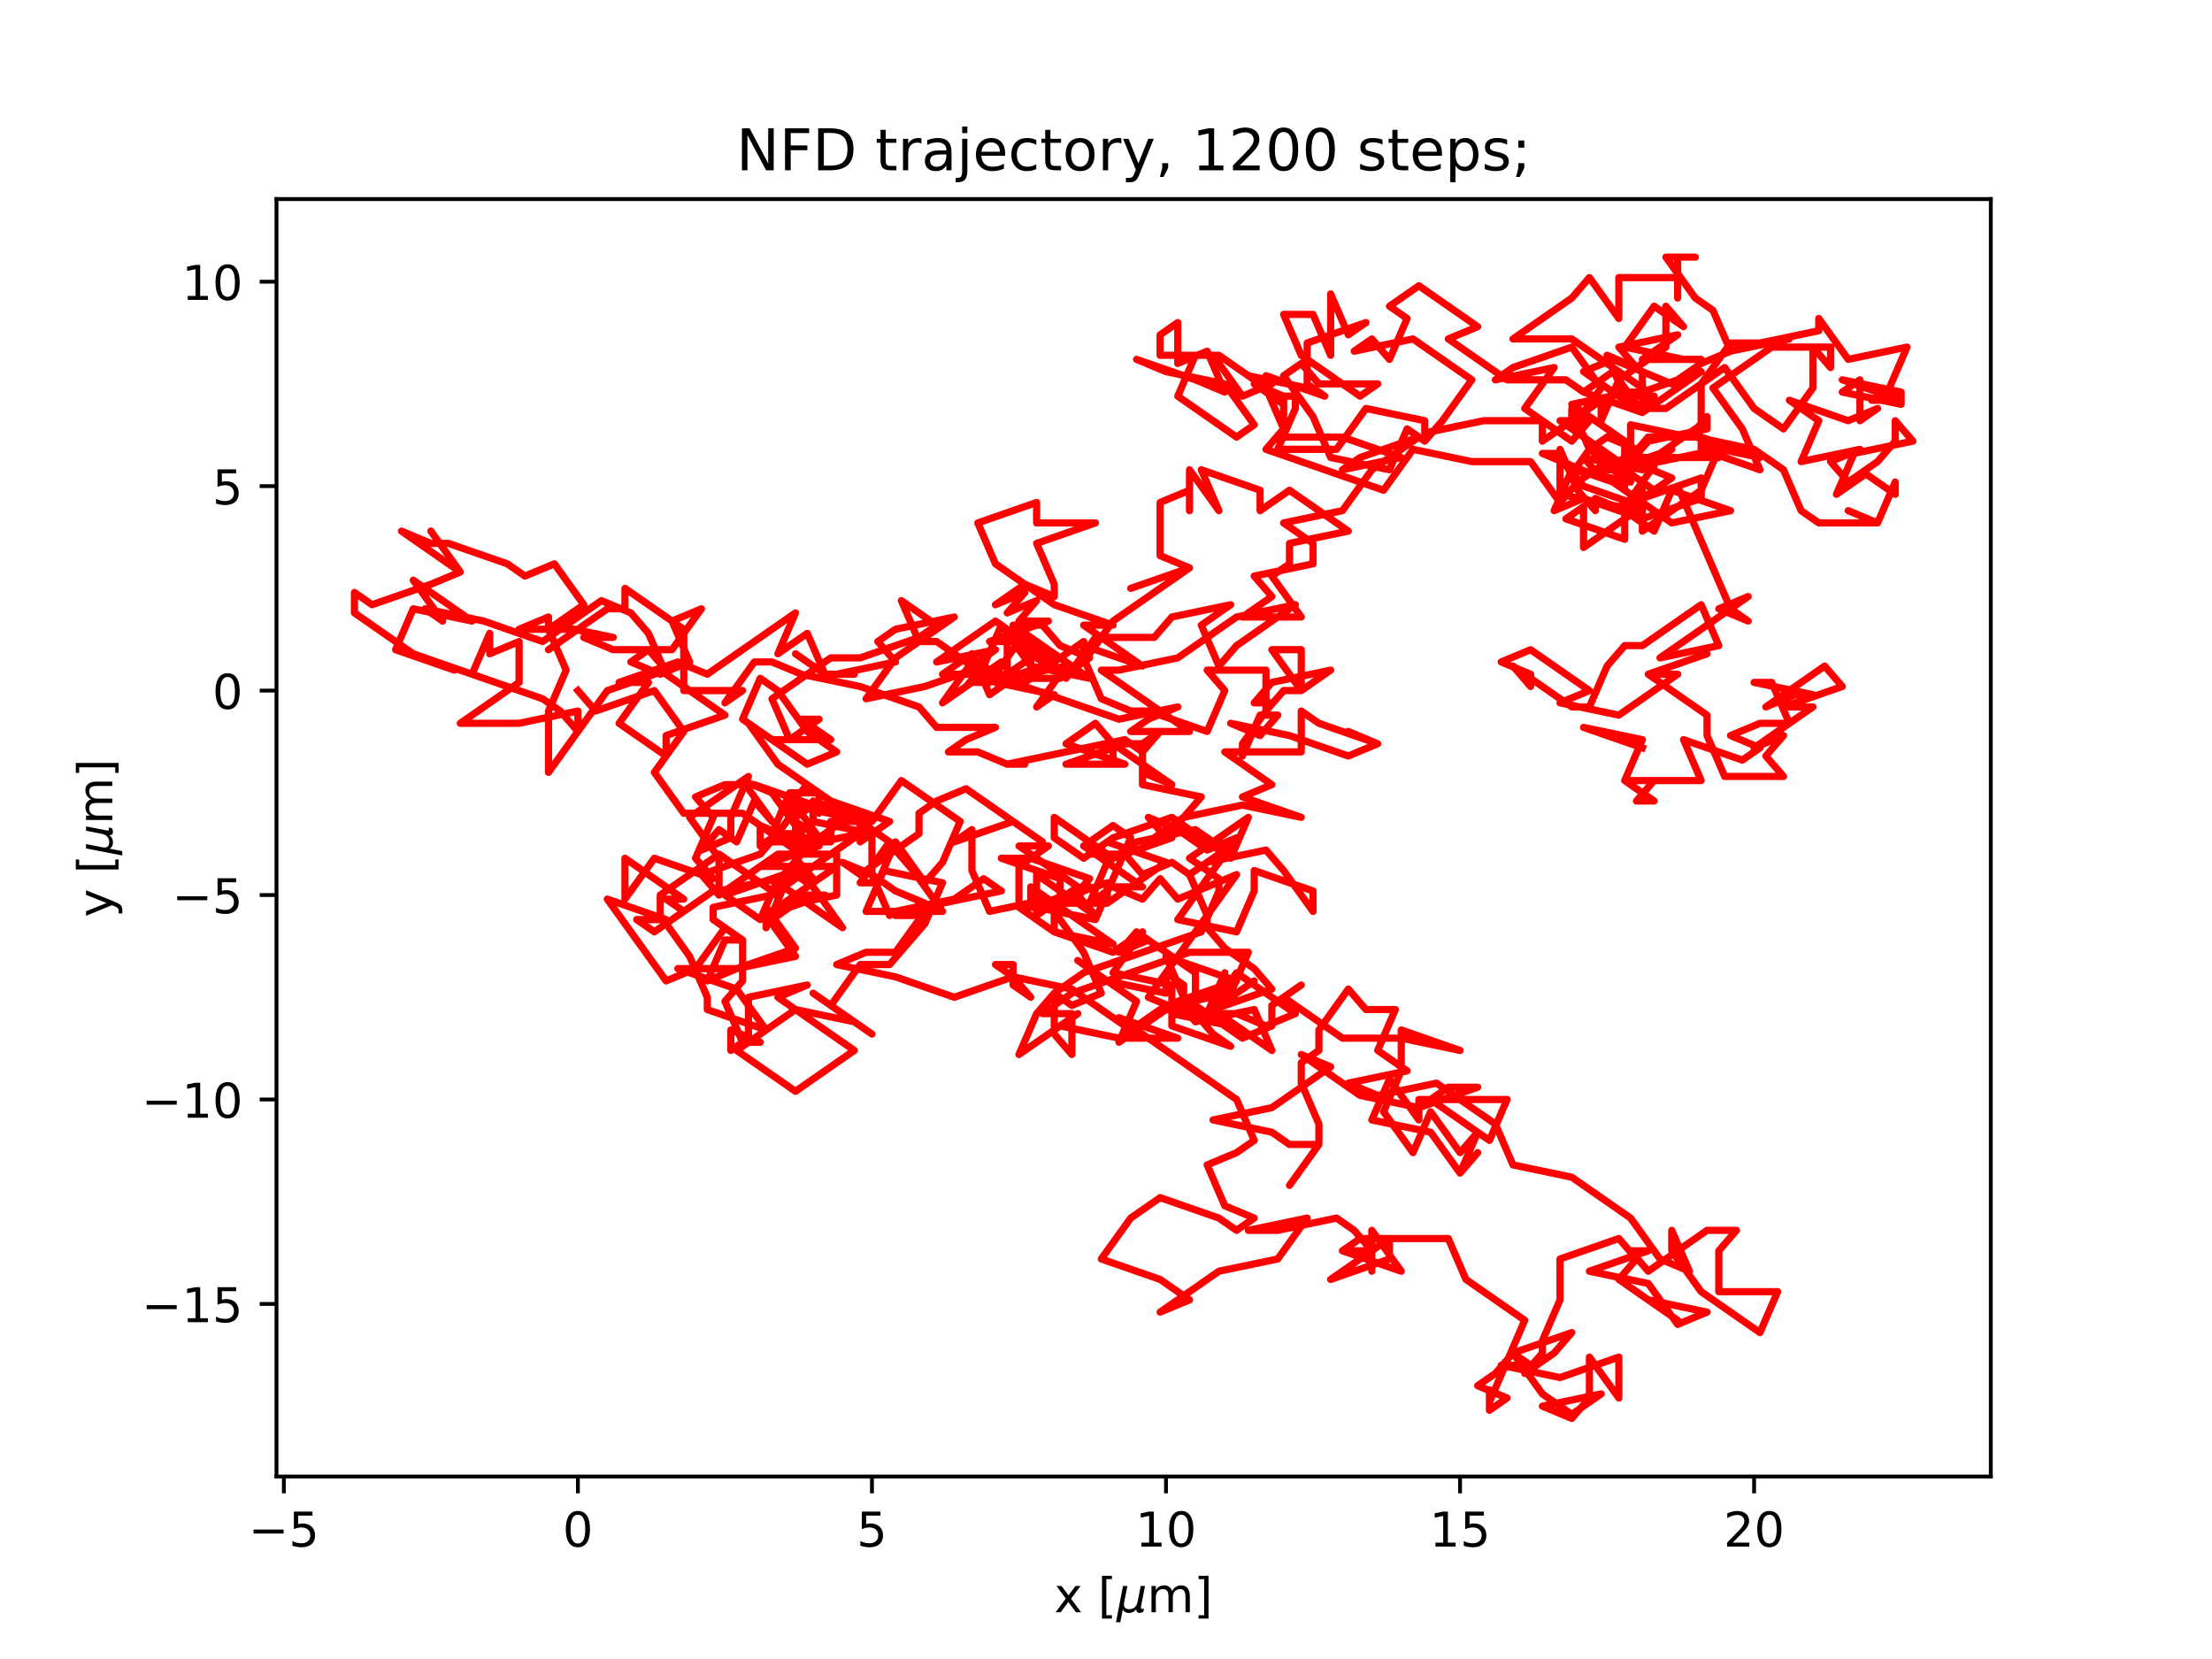 <?xml version="1.0" encoding="utf-8" standalone="no"?>
<!DOCTYPE svg PUBLIC "-//W3C//DTD SVG 1.1//EN"
  "http://www.w3.org/Graphics/SVG/1.1/DTD/svg11.dtd">
<!-- Created with matplotlib (https://matplotlib.org/) -->
<svg height="345.6pt" version="1.1" viewBox="0 0 460.8 345.6" width="460.8pt" xmlns="http://www.w3.org/2000/svg" xmlns:xlink="http://www.w3.org/1999/xlink">
 <defs>
  <style type="text/css">*{stroke-linecap:butt;stroke-linejoin:round;}</style>
 </defs>
 <g id="figure_1">
  <g id="patch_1">
   <path d="M 0 345.6 
L 460.8 345.6 
L 460.8 0 
L 0 0 
z
" style="fill:#ffffff;"/>
  </g>
  <g id="axes_1">
   <g id="patch_2">
    <path d="M 57.6 307.584 
L 414.72 307.584 
L 414.72 41.472 
L 57.6 41.472 
z
" style="fill:#ffffff;"/>
   </g>
   <g id="matplotlib.axis_1">
    <g id="xtick_1">
     <g id="line2d_1">
      <defs>
       <path d="M 0 0 
L 0 3.5 
" id="me5b14c127c" style="stroke:#000000;stroke-width:0.8;"/>
      </defs>
      <g>
       <use style="stroke:#000000;stroke-width:0.8;" x="59.131" xlink:href="#me5b14c127c" y="307.584"/>
      </g>
     </g>
     <g id="text_1">
      <!-- −5 -->
      <g transform="translate(51.76 322.182)scale(0.1 -0.1)">
       <defs>
        <path d="M 10.594 35.5 
L 73.188 35.5 
L 73.188 27.203 
L 10.594 27.203 
z
" id="DejaVuSans-8722"/>
        <path d="M 10.797 72.906 
L 49.516 72.906 
L 49.516 64.594 
L 19.828 64.594 
L 19.828 46.734 
Q 21.969 47.469 24.109 47.828 
Q 26.266 48.188 28.422 48.188 
Q 40.625 48.188 47.75 41.5 
Q 54.891 34.812 54.891 23.391 
Q 54.891 11.625 47.562 5.094 
Q 40.234 -1.422 26.906 -1.422 
Q 22.312 -1.422 17.547 -0.641 
Q 12.797 0.141 7.719 1.703 
L 7.719 11.625 
Q 12.109 9.234 16.797 8.062 
Q 21.484 6.891 26.703 6.891 
Q 35.156 6.891 40.078 11.328 
Q 45.016 15.766 45.016 23.391 
Q 45.016 31 40.078 35.438 
Q 35.156 39.891 26.703 39.891 
Q 22.75 39.891 18.812 39.016 
Q 14.891 38.141 10.797 36.281 
z
" id="DejaVuSans-53"/>
       </defs>
       <use xlink:href="#DejaVuSans-8722"/>
       <use x="83.789" xlink:href="#DejaVuSans-53"/>
      </g>
     </g>
    </g>
    <g id="xtick_2">
     <g id="line2d_2">
      <g>
       <use style="stroke:#000000;stroke-width:0.8;" x="120.387" xlink:href="#me5b14c127c" y="307.584"/>
      </g>
     </g>
     <g id="text_2">
      <!-- 0 -->
      <g transform="translate(117.206 322.182)scale(0.1 -0.1)">
       <defs>
        <path d="M 31.781 66.406 
Q 24.172 66.406 20.328 58.906 
Q 16.5 51.422 16.5 36.375 
Q 16.5 21.391 20.328 13.891 
Q 24.172 6.391 31.781 6.391 
Q 39.453 6.391 43.281 13.891 
Q 47.125 21.391 47.125 36.375 
Q 47.125 51.422 43.281 58.906 
Q 39.453 66.406 31.781 66.406 
z
M 31.781 74.219 
Q 44.047 74.219 50.516 64.516 
Q 56.984 54.828 56.984 36.375 
Q 56.984 17.969 50.516 8.266 
Q 44.047 -1.422 31.781 -1.422 
Q 19.531 -1.422 13.062 8.266 
Q 6.594 17.969 6.594 36.375 
Q 6.594 54.828 13.062 64.516 
Q 19.531 74.219 31.781 74.219 
z
" id="DejaVuSans-48"/>
       </defs>
       <use xlink:href="#DejaVuSans-48"/>
      </g>
     </g>
    </g>
    <g id="xtick_3">
     <g id="line2d_3">
      <g>
       <use style="stroke:#000000;stroke-width:0.8;" x="181.643" xlink:href="#me5b14c127c" y="307.584"/>
      </g>
     </g>
     <g id="text_3">
      <!-- 5 -->
      <g transform="translate(178.461 322.182)scale(0.1 -0.1)">
       <use xlink:href="#DejaVuSans-53"/>
      </g>
     </g>
    </g>
    <g id="xtick_4">
     <g id="line2d_4">
      <g>
       <use style="stroke:#000000;stroke-width:0.8;" x="242.898" xlink:href="#me5b14c127c" y="307.584"/>
      </g>
     </g>
     <g id="text_4">
      <!-- 10 -->
      <g transform="translate(236.536 322.182)scale(0.1 -0.1)">
       <defs>
        <path d="M 12.406 8.297 
L 28.516 8.297 
L 28.516 63.922 
L 10.984 60.406 
L 10.984 69.391 
L 28.422 72.906 
L 38.281 72.906 
L 38.281 8.297 
L 54.391 8.297 
L 54.391 0 
L 12.406 0 
z
" id="DejaVuSans-49"/>
       </defs>
       <use xlink:href="#DejaVuSans-49"/>
       <use x="63.623" xlink:href="#DejaVuSans-48"/>
      </g>
     </g>
    </g>
    <g id="xtick_5">
     <g id="line2d_5">
      <g>
       <use style="stroke:#000000;stroke-width:0.8;" x="304.154" xlink:href="#me5b14c127c" y="307.584"/>
      </g>
     </g>
     <g id="text_5">
      <!-- 15 -->
      <g transform="translate(297.791 322.182)scale(0.1 -0.1)">
       <use xlink:href="#DejaVuSans-49"/>
       <use x="63.623" xlink:href="#DejaVuSans-53"/>
      </g>
     </g>
    </g>
    <g id="xtick_6">
     <g id="line2d_6">
      <g>
       <use style="stroke:#000000;stroke-width:0.8;" x="365.409" xlink:href="#me5b14c127c" y="307.584"/>
      </g>
     </g>
     <g id="text_6">
      <!-- 20 -->
      <g transform="translate(359.047 322.182)scale(0.1 -0.1)">
       <defs>
        <path d="M 19.188 8.297 
L 53.609 8.297 
L 53.609 0 
L 7.328 0 
L 7.328 8.297 
Q 12.938 14.109 22.625 23.891 
Q 32.328 33.688 34.812 36.531 
Q 39.547 41.844 41.422 45.531 
Q 43.312 49.219 43.312 52.781 
Q 43.312 58.594 39.234 62.25 
Q 35.156 65.922 28.609 65.922 
Q 23.969 65.922 18.812 64.312 
Q 13.672 62.703 7.812 59.422 
L 7.812 69.391 
Q 13.766 71.781 18.938 73 
Q 24.125 74.219 28.422 74.219 
Q 39.75 74.219 46.484 68.547 
Q 53.219 62.891 53.219 53.422 
Q 53.219 48.922 51.531 44.891 
Q 49.859 40.875 45.406 35.406 
Q 44.188 33.984 37.641 27.219 
Q 31.109 20.453 19.188 8.297 
z
" id="DejaVuSans-50"/>
       </defs>
       <use xlink:href="#DejaVuSans-50"/>
       <use x="63.623" xlink:href="#DejaVuSans-48"/>
      </g>
     </g>
    </g>
    <g id="text_7">
     <!-- x [${\mu}$m] -->
     <g transform="translate(219.61 335.862)scale(0.1 -0.1)">
      <defs>
       <path d="M 54.891 54.688 
L 35.109 28.078 
L 55.906 0 
L 45.312 0 
L 29.391 21.484 
L 13.484 0 
L 2.875 0 
L 24.125 28.609 
L 4.688 54.688 
L 15.281 54.688 
L 29.781 35.203 
L 44.281 54.688 
z
" id="DejaVuSans-120"/>
       <path id="DejaVuSans-32"/>
       <path d="M 8.594 75.984 
L 29.297 75.984 
L 29.297 69 
L 17.578 69 
L 17.578 -6.203 
L 29.297 -6.203 
L 29.297 -13.188 
L 8.594 -13.188 
z
" id="DejaVuSans-91"/>
       <path d="M -1.312 -20.797 
L 13.375 54.688 
L 22.406 54.688 
L 15.766 20.656 
Q 15.578 19.625 15.422 18.359 
Q 15.281 17.094 15.281 15.828 
Q 15.281 11.281 18.141 8.828 
Q 21 6.391 26.312 6.391 
Q 33.547 6.391 37.984 10.484 
Q 42.438 14.594 44 22.797 
L 50.203 54.688 
L 59.188 54.688 
L 51.031 12.641 
Q 50.828 11.719 50.75 11.031 
Q 50.688 10.359 50.688 9.812 
Q 50.688 8.297 51.297 7.594 
Q 51.906 6.891 53.219 6.891 
Q 53.719 6.891 54.562 7.125 
Q 55.422 7.375 56.984 8.016 
L 55.609 0.781 
Q 53.469 -0.297 51.516 -0.859 
Q 49.562 -1.422 47.703 -1.422 
Q 44.484 -1.422 42.656 0.625 
Q 40.828 2.688 40.828 6.297 
Q 38.094 2.391 34.297 0.484 
Q 30.516 -1.422 25.391 -1.422 
Q 20.844 -1.422 17.453 0.672 
Q 14.062 2.781 12.984 6.203 
L 7.719 -20.797 
z
" id="DejaVuSans-Oblique-956"/>
       <path d="M 52 44.188 
Q 55.375 50.25 60.062 53.125 
Q 64.75 56 71.094 56 
Q 79.641 56 84.281 50.016 
Q 88.922 44.047 88.922 33.016 
L 88.922 0 
L 79.891 0 
L 79.891 32.719 
Q 79.891 40.578 77.094 44.375 
Q 74.312 48.188 68.609 48.188 
Q 61.625 48.188 57.562 43.547 
Q 53.516 38.922 53.516 30.906 
L 53.516 0 
L 44.484 0 
L 44.484 32.719 
Q 44.484 40.625 41.703 44.406 
Q 38.922 48.188 33.109 48.188 
Q 26.219 48.188 22.156 43.531 
Q 18.109 38.875 18.109 30.906 
L 18.109 0 
L 9.078 0 
L 9.078 54.688 
L 18.109 54.688 
L 18.109 46.188 
Q 21.188 51.219 25.484 53.609 
Q 29.781 56 35.688 56 
Q 41.656 56 45.828 52.969 
Q 50 49.953 52 44.188 
z
" id="DejaVuSans-109"/>
       <path d="M 30.422 75.984 
L 30.422 -13.188 
L 9.719 -13.188 
L 9.719 -6.203 
L 21.391 -6.203 
L 21.391 69 
L 9.719 69 
L 9.719 75.984 
z
" id="DejaVuSans-93"/>
      </defs>
      <use transform="translate(0 0.016)" xlink:href="#DejaVuSans-120"/>
      <use transform="translate(59.18 0.016)" xlink:href="#DejaVuSans-32"/>
      <use transform="translate(90.967 0.016)" xlink:href="#DejaVuSans-91"/>
      <use transform="translate(129.98 0.016)" xlink:href="#DejaVuSans-Oblique-956"/>
      <use transform="translate(193.604 0.016)" xlink:href="#DejaVuSans-109"/>
      <use transform="translate(291.016 0.016)" xlink:href="#DejaVuSans-93"/>
     </g>
    </g>
   </g>
   <g id="matplotlib.axis_2">
    <g id="ytick_1">
     <g id="line2d_7">
      <defs>
       <path d="M 0 0 
L -3.5 0 
" id="ma7f3e6bdc5" style="stroke:#000000;stroke-width:0.8;"/>
      </defs>
      <g>
       <use style="stroke:#000000;stroke-width:0.8;" x="57.6" xlink:href="#ma7f3e6bdc5" y="271.637"/>
      </g>
     </g>
     <g id="text_8">
      <!-- −15 -->
      <g transform="translate(29.495 275.436)scale(0.1 -0.1)">
       <use xlink:href="#DejaVuSans-8722"/>
       <use x="83.789" xlink:href="#DejaVuSans-49"/>
       <use x="147.412" xlink:href="#DejaVuSans-53"/>
      </g>
     </g>
    </g>
    <g id="ytick_2">
     <g id="line2d_8">
      <g>
       <use style="stroke:#000000;stroke-width:0.8;" x="57.6" xlink:href="#ma7f3e6bdc5" y="229.045"/>
      </g>
     </g>
     <g id="text_9">
      <!-- −10 -->
      <g transform="translate(29.495 232.844)scale(0.1 -0.1)">
       <use xlink:href="#DejaVuSans-8722"/>
       <use x="83.789" xlink:href="#DejaVuSans-49"/>
       <use x="147.412" xlink:href="#DejaVuSans-48"/>
      </g>
     </g>
    </g>
    <g id="ytick_3">
     <g id="line2d_9">
      <g>
       <use style="stroke:#000000;stroke-width:0.8;" x="57.6" xlink:href="#ma7f3e6bdc5" y="186.454"/>
      </g>
     </g>
     <g id="text_10">
      <!-- −5 -->
      <g transform="translate(35.858 190.253)scale(0.1 -0.1)">
       <use xlink:href="#DejaVuSans-8722"/>
       <use x="83.789" xlink:href="#DejaVuSans-53"/>
      </g>
     </g>
    </g>
    <g id="ytick_4">
     <g id="line2d_10">
      <g>
       <use style="stroke:#000000;stroke-width:0.8;" x="57.6" xlink:href="#ma7f3e6bdc5" y="143.862"/>
      </g>
     </g>
     <g id="text_11">
      <!-- 0 -->
      <g transform="translate(44.237 147.661)scale(0.1 -0.1)">
       <use xlink:href="#DejaVuSans-48"/>
      </g>
     </g>
    </g>
    <g id="ytick_5">
     <g id="line2d_11">
      <g>
       <use style="stroke:#000000;stroke-width:0.8;" x="57.6" xlink:href="#ma7f3e6bdc5" y="101.271"/>
      </g>
     </g>
     <g id="text_12">
      <!-- 5 -->
      <g transform="translate(44.237 105.07)scale(0.1 -0.1)">
       <use xlink:href="#DejaVuSans-53"/>
      </g>
     </g>
    </g>
    <g id="ytick_6">
     <g id="line2d_12">
      <g>
       <use style="stroke:#000000;stroke-width:0.8;" x="57.6" xlink:href="#ma7f3e6bdc5" y="58.679"/>
      </g>
     </g>
     <g id="text_13">
      <!-- 10 -->
      <g transform="translate(37.875 62.478)scale(0.1 -0.1)">
       <use xlink:href="#DejaVuSans-49"/>
       <use x="63.623" xlink:href="#DejaVuSans-48"/>
      </g>
     </g>
    </g>
    <g id="text_14">
     <!-- y [${\mu}$m] -->
     <g transform="translate(23.395 191.078)rotate(-90)scale(0.1 -0.1)">
      <defs>
       <path d="M 32.172 -5.078 
Q 28.375 -14.844 24.75 -17.812 
Q 21.141 -20.797 15.094 -20.797 
L 7.906 -20.797 
L 7.906 -13.281 
L 13.188 -13.281 
Q 16.891 -13.281 18.938 -11.516 
Q 21 -9.766 23.484 -3.219 
L 25.094 0.875 
L 2.984 54.688 
L 12.5 54.688 
L 29.594 11.922 
L 46.688 54.688 
L 56.203 54.688 
z
" id="DejaVuSans-121"/>
      </defs>
      <use transform="translate(0 0.016)" xlink:href="#DejaVuSans-121"/>
      <use transform="translate(59.18 0.016)" xlink:href="#DejaVuSans-32"/>
      <use transform="translate(90.967 0.016)" xlink:href="#DejaVuSans-91"/>
      <use transform="translate(129.98 0.016)" xlink:href="#DejaVuSans-Oblique-956"/>
      <use transform="translate(193.604 0.016)" xlink:href="#DejaVuSans-109"/>
      <use transform="translate(291.016 0.016)" xlink:href="#DejaVuSans-93"/>
     </g>
    </g>
   </g>
   <g id="line2d_13">
    <path clip-path="url(#p58a9c93177)" d="M 120.387 143.862 
L 124.062 148.121 
L 136.313 143.862 
L 142.439 152.38 
L 136.313 160.899 
L 142.439 169.417 
L 154.69 169.417 
L 166.941 177.935 
L 163.266 182.194 
L 151.015 186.454 
L 158.365 191.565 
L 162.041 183.046 
L 149.79 185.602 
L 149.79 178.787 
L 143.664 170.269 
L 155.915 161.751 
L 152.24 170.269 
L 152.24 174.528 
L 146.114 177.083 
L 149.79 172.824 
L 153.465 175.38 
L 157.14 166.862 
L 160.816 171.121 
L 154.69 162.602 
L 160.816 165.158 
L 166.941 173.676 
L 160.816 173.676 
L 164.491 165.158 
L 170.617 165.158 
L 170.617 169.417 
L 166.941 166.862 
L 160.816 175.38 
L 173.067 175.38 
L 173.067 171.121 
L 173.067 171.121 
L 179.192 171.121 
L 179.192 175.38 
L 185.318 171.121 
L 185.318 171.121 
L 173.067 166.862 
L 185.318 175.38 
L 179.192 183.898 
L 182.868 183.898 
L 186.543 175.38 
L 192.669 183.898 
L 196.344 179.639 
L 200.019 171.121 
L 187.768 162.602 
L 181.643 171.121 
L 169.391 166.862 
L 169.391 171.121 
L 181.643 173.676 
L 181.643 182.194 
L 185.318 190.713 
L 181.643 182.194 
L 175.517 179.639 
L 179.192 182.194 
L 191.443 173.676 
L 191.443 169.417 
L 195.119 166.862 
L 201.244 164.306 
L 217.171 175.38 
L 211.045 171.121 
L 198.794 175.38 
L 202.469 172.824 
L 202.469 181.343 
L 206.145 189.861 
L 218.396 187.305 
L 214.721 184.75 
L 214.721 189.009 
L 226.972 184.75 
L 223.296 187.305 
L 226.972 183.046 
L 214.721 178.787 
L 208.595 178.787 
L 220.846 183.046 
L 220.846 187.305 
L 224.521 184.75 
L 212.27 176.232 
L 218.396 176.232 
L 212.27 180.491 
L 212.27 189.009 
L 215.946 189.009 
L 228.197 191.565 
L 235.547 174.528 
L 231.872 171.973 
L 225.747 176.232 
L 237.998 184.75 
L 231.872 184.75 
L 237.998 187.305 
L 241.673 183.046 
L 245.348 187.305 
L 257.599 182.194 
L 251.474 190.713 
L 251.474 193.268 
L 255.149 197.527 
L 261.275 201.787 
L 264.95 206.046 
L 252.699 210.305 
L 264.95 218.823 
L 261.275 210.305 
L 249.024 212.86 
L 261.275 204.342 
L 249.024 212.86 
L 245.348 208.601 
L 257.599 204.342 
L 245.348 200.083 
L 239.223 195.824 
L 233.097 198.379 
L 236.773 194.12 
L 249.024 202.638 
L 249.024 202.638 
L 249.024 211.157 
L 252.699 215.416 
L 256.374 217.971 
L 244.123 213.712 
L 244.123 205.194 
L 244.123 205.194 
L 231.872 202.638 
L 237.998 194.12 
L 231.872 198.379 
L 219.621 194.12 
L 231.872 196.676 
L 219.621 188.157 
L 215.946 190.713 
L 215.946 182.194 
L 228.197 190.713 
L 224.521 186.454 
L 212.27 189.009 
L 219.621 194.12 
L 219.621 189.861 
L 225.747 198.379 
L 229.422 206.898 
L 223.296 209.453 
L 219.621 206.898 
L 215.946 211.157 
L 212.27 219.675 
L 224.521 211.157 
L 220.846 213.712 
L 233.097 216.268 
L 245.348 216.268 
L 233.097 212.009 
L 257.599 229.045 
L 261.275 237.563 
L 257.599 240.119 
L 251.474 242.674 
L 255.149 251.193 
L 261.275 253.748 
L 257.599 256.304 
L 253.924 253.748 
L 241.673 249.489 
L 235.547 253.748 
L 229.422 262.267 
L 241.673 266.526 
L 247.799 270.785 
L 241.673 273.34 
L 253.924 264.822 
L 266.175 262.267 
L 272.301 253.748 
L 260.05 256.304 
L 266.175 256.304 
L 278.426 253.748 
L 282.102 256.304 
L 285.777 260.563 
L 279.651 260.563 
L 285.777 260.563 
L 285.777 264.822 
L 285.777 256.304 
L 291.903 264.822 
L 279.651 260.563 
L 283.327 258.007 
L 289.452 258.007 
L 277.201 266.526 
L 289.452 262.267 
L 289.452 258.007 
L 301.703 258.007 
L 305.379 266.526 
L 317.63 275.044 
L 310.279 292.081 
L 310.279 289.525 
L 310.279 293.784 
L 313.955 291.229 
L 307.829 288.673 
L 311.504 286.118 
L 315.18 281.859 
L 318.855 284.414 
L 312.729 284.414 
L 324.981 286.97 
L 337.232 282.711 
L 337.232 291.229 
L 331.106 282.711 
L 331.106 291.229 
L 327.431 295.488 
L 321.305 292.933 
L 333.556 290.377 
L 327.431 294.636 
L 321.305 290.377 
L 315.18 281.859 
L 327.431 277.6 
L 323.755 281.859 
L 317.63 286.118 
L 321.305 281.859 
L 321.305 279.303 
L 324.981 270.785 
L 324.981 262.267 
L 337.232 258.007 
L 340.907 262.267 
L 337.232 266.526 
L 349.483 275.044 
L 343.357 270.785 
L 355.608 273.34 
L 349.483 275.896 
L 343.357 267.378 
L 331.106 264.822 
L 343.357 260.563 
L 339.682 260.563 
L 343.357 264.822 
L 355.608 256.304 
L 361.734 256.304 
L 358.059 260.563 
L 358.059 269.081 
L 370.31 269.081 
L 370.31 269.081 
L 366.634 277.6 
L 354.383 269.081 
L 348.258 260.563 
L 348.258 256.304 
L 351.933 264.822 
L 345.807 262.267 
L 339.682 253.748 
L 327.431 245.23 
L 315.18 242.674 
L 311.504 234.156 
L 299.253 225.638 
L 287.002 228.193 
L 280.877 225.638 
L 293.128 223.082 
L 287.002 218.823 
L 290.677 210.305 
L 284.552 210.305 
L 280.877 206.046 
L 274.751 214.564 
L 274.751 218.823 
L 271.076 221.379 
L 271.076 225.638 
L 274.751 234.156 
L 274.751 238.415 
L 268.625 246.934 
L 274.751 238.415 
L 268.625 238.415 
L 264.95 235.86 
L 264.95 235.86 
L 252.699 233.304 
L 264.95 230.749 
L 277.201 222.231 
L 271.076 219.675 
L 283.327 228.193 
L 295.578 230.749 
L 307.829 226.49 
L 307.829 226.49 
L 301.703 226.49 
L 298.028 229.045 
L 310.279 237.563 
L 313.955 229.045 
L 295.578 229.045 
L 295.578 233.304 
L 289.452 224.786 
L 285.777 233.304 
L 298.028 235.86 
L 304.154 244.378 
L 307.829 240.119 
L 304.154 244.378 
L 307.829 235.86 
L 304.154 240.119 
L 298.028 231.601 
L 294.353 240.119 
L 288.227 231.601 
L 291.903 223.082 
L 291.903 214.564 
L 304.154 218.823 
L 291.903 216.268 
L 279.651 216.268 
L 267.4 207.749 
L 271.076 205.194 
L 264.95 209.453 
L 264.95 213.712 
L 258.825 216.268 
L 246.573 207.749 
L 242.898 199.231 
L 246.573 207.749 
L 246.573 205.194 
L 242.898 202.638 
L 242.898 206.898 
L 230.647 204.342 
L 224.521 200.083 
L 236.773 208.601 
L 233.097 217.12 
L 245.348 208.601 
L 251.474 211.157 
L 255.149 202.638 
L 251.474 211.157 
L 257.599 202.638 
L 269.851 211.157 
L 263.725 213.712 
L 257.599 211.157 
L 244.123 211.157 
L 256.374 213.712 
L 244.123 209.453 
L 256.374 206.898 
L 260.05 198.379 
L 247.799 198.379 
L 223.296 206.898 
L 223.296 206.898 
L 217.171 211.157 
L 223.296 211.157 
L 223.296 219.675 
L 219.621 215.416 
L 219.621 206.898 
L 225.747 202.638 
L 250.249 194.12 
L 253.924 185.602 
L 253.924 183.046 
L 247.799 178.787 
L 260.05 170.269 
L 256.374 178.787 
L 244.123 170.269 
L 231.872 174.528 
L 225.747 178.787 
L 219.621 174.528 
L 219.621 170.269 
L 231.872 178.787 
L 244.123 174.528 
L 240.448 174.528 
L 246.573 170.269 
L 250.249 166.01 
L 237.998 163.454 
L 237.998 156.64 
L 241.673 152.38 
L 237.998 154.936 
L 234.322 154.936 
L 222.071 159.195 
L 234.322 159.195 
L 222.071 154.936 
L 228.197 150.677 
L 231.872 154.936 
L 231.872 159.195 
L 231.872 154.936 
L 244.123 163.454 
L 237.998 160.899 
L 237.998 156.64 
L 234.322 154.084 
L 209.82 159.195 
L 213.495 159.195 
L 209.82 159.195 
L 203.695 156.64 
L 197.569 156.64 
L 201.244 154.084 
L 207.37 151.529 
L 195.119 151.529 
L 191.443 147.269 
L 179.192 143.01 
L 166.941 140.455 
L 160.816 137.899 
L 157.14 137.899 
L 151.015 146.418 
L 154.69 143.862 
L 142.439 143.862 
L 142.439 131.085 
L 130.188 122.566 
L 130.188 126.825 
L 126.513 126.825 
L 114.261 135.344 
L 120.387 131.085 
L 108.136 131.085 
L 114.261 128.529 
L 114.261 131.085 
L 117.937 139.603 
L 114.261 148.121 
L 114.261 160.899 
L 126.513 143.862 
L 138.764 139.603 
L 135.088 135.344 
L 131.413 137.899 
L 137.539 140.455 
L 143.664 137.899 
L 139.989 129.381 
L 146.114 126.825 
L 139.989 135.344 
L 127.738 135.344 
L 121.612 132.788 
L 127.738 132.788 
L 115.487 130.233 
L 121.612 125.974 
L 115.487 117.455 
L 109.361 120.011 
L 105.686 117.455 
L 93.435 113.196 
L 89.759 113.196 
L 83.634 110.641 
L 95.885 119.159 
L 89.759 110.641 
L 95.885 119.159 
L 89.759 121.714 
L 77.508 125.974 
L 73.833 123.418 
L 73.833 127.677 
L 86.084 136.196 
L 98.335 140.455 
L 102.01 131.936 
L 102.01 136.196 
L 108.136 133.64 
L 108.136 142.158 
L 95.885 150.677 
L 108.136 150.677 
L 120.387 148.121 
L 120.387 152.38 
L 116.712 148.121 
L 113.036 145.566 
L 88.534 137.047 
L 94.66 139.603 
L 82.409 135.344 
L 86.084 126.825 
L 86.084 126.825 
L 98.335 129.381 
L 86.084 120.863 
L 92.209 129.381 
L 88.534 126.825 
L 100.785 129.381 
L 113.036 133.64 
L 125.287 125.122 
L 131.413 127.677 
L 135.088 131.936 
L 138.764 140.455 
L 151.015 148.973 
L 138.764 153.232 
L 138.764 157.491 
L 128.963 150.677 
L 135.088 142.158 
L 128.963 142.158 
L 141.214 137.899 
L 147.339 140.455 
L 165.716 127.677 
L 162.041 136.196 
L 168.166 131.936 
L 171.842 140.455 
L 165.716 136.196 
L 171.842 140.455 
L 177.967 140.455 
L 174.292 140.455 
L 186.543 137.899 
L 182.868 133.64 
L 186.543 131.085 
L 198.794 128.529 
L 186.543 137.047 
L 180.417 145.566 
L 192.669 143.01 
L 204.92 138.751 
L 201.244 143.01 
L 204.92 138.751 
L 208.595 130.233 
L 214.721 138.751 
L 226.972 141.307 
L 211.045 130.233 
L 217.171 130.233 
L 220.846 134.492 
L 226.972 137.047 
L 220.846 141.307 
L 214.721 141.307 
L 214.721 137.047 
L 208.595 141.307 
L 233.097 149.825 
L 245.348 147.269 
L 239.223 149.825 
L 235.547 152.38 
L 247.799 152.38 
L 229.422 139.603 
L 233.097 139.603 
L 245.348 137.047 
L 257.599 128.529 
L 269.851 125.974 
L 257.599 134.492 
L 253.924 138.751 
L 250.249 130.233 
L 256.374 125.974 
L 244.123 128.529 
L 240.448 132.788 
L 228.197 132.788 
L 222.071 141.307 
L 209.82 132.788 
L 209.82 141.307 
L 222.071 138.751 
L 215.946 147.269 
L 219.621 144.714 
L 207.37 142.158 
L 219.621 137.899 
L 207.37 129.381 
L 195.119 137.899 
L 207.37 135.344 
L 201.244 139.603 
L 207.37 142.158 
L 195.119 133.64 
L 191.443 133.64 
L 187.768 125.122 
L 187.768 125.122 
L 195.119 130.233 
L 191.443 132.788 
L 179.192 137.047 
L 173.067 137.047 
L 160.816 145.566 
L 164.491 154.084 
L 170.617 149.825 
L 166.941 149.825 
L 173.067 154.084 
L 173.067 154.084 
L 160.816 154.084 
L 154.69 149.825 
L 158.365 141.307 
L 162.041 143.862 
L 168.166 152.38 
L 174.292 156.64 
L 168.166 159.195 
L 155.915 150.677 
L 162.041 159.195 
L 174.292 167.713 
L 168.166 163.454 
L 164.491 167.713 
L 176.742 170.269 
L 170.617 174.528 
L 164.491 170.269 
L 164.491 166.01 
L 170.617 174.528 
L 164.491 174.528 
L 158.365 171.973 
L 158.365 176.232 
L 162.041 173.676 
L 158.365 177.935 
L 146.114 182.194 
L 149.79 186.454 
L 162.041 177.935 
L 174.292 177.935 
L 174.292 186.454 
L 162.041 189.009 
L 174.292 180.491 
L 158.365 180.491 
L 170.617 176.232 
L 166.941 176.232 
L 179.192 173.676 
L 160.816 186.454 
L 164.491 182.194 
L 160.816 186.454 
L 148.565 189.009 
L 148.565 191.565 
L 154.69 195.824 
L 151.015 195.824 
L 147.339 204.342 
L 153.465 201.787 
L 153.465 201.787 
L 141.214 201.787 
L 153.465 206.046 
L 159.591 214.564 
L 147.339 210.305 
L 147.339 207.749 
L 143.664 199.231 
L 137.539 190.713 
L 137.539 186.454 
L 149.79 177.935 
L 162.041 186.454 
L 162.041 190.713 
L 168.166 186.454 
L 171.842 186.454 
L 159.591 190.713 
L 165.716 199.231 
L 153.465 201.787 
L 165.716 197.527 
L 159.591 189.009 
L 159.591 193.268 
L 163.266 184.75 
L 175.517 193.268 
L 169.391 184.75 
L 163.266 180.491 
L 169.391 183.046 
L 165.716 178.787 
L 165.716 170.269 
L 169.391 167.713 
L 157.14 163.454 
L 151.015 163.454 
L 151.015 163.454 
L 144.889 166.01 
L 148.565 170.269 
L 144.889 178.787 
L 148.565 183.046 
L 136.313 178.787 
L 130.188 187.305 
L 130.188 178.787 
L 142.439 187.305 
L 138.764 187.305 
L 142.439 189.861 
L 148.565 185.602 
L 136.313 194.12 
L 132.638 191.565 
L 138.764 191.565 
L 126.513 187.305 
L 138.764 204.342 
L 144.889 201.787 
L 151.015 193.268 
L 154.69 195.824 
L 154.69 204.342 
L 151.015 208.601 
L 154.69 217.12 
L 158.365 217.12 
L 152.24 214.564 
L 152.24 218.823 
L 155.915 216.268 
L 155.915 207.749 
L 168.166 205.194 
L 168.166 205.194 
L 162.041 207.749 
L 177.967 218.823 
L 165.716 227.342 
L 153.465 218.823 
L 165.716 210.305 
L 177.967 212.86 
L 181.643 215.416 
L 169.391 206.898 
L 173.067 209.453 
L 179.192 200.935 
L 185.318 200.935 
L 192.669 192.416 
L 196.344 183.898 
L 184.093 181.343 
L 180.417 189.861 
L 186.543 189.861 
L 198.794 187.305 
L 204.92 183.046 
L 208.595 185.602 
L 196.344 188.157 
L 190.218 190.713 
L 186.543 190.713 
L 192.669 188.157 
L 186.543 185.602 
L 180.417 181.343 
L 186.543 177.083 
L 190.218 181.343 
L 196.344 189.861 
L 192.669 189.861 
L 186.543 198.379 
L 180.417 198.379 
L 174.292 200.935 
L 186.543 203.49 
L 198.794 207.749 
L 211.045 203.49 
L 207.37 200.935 
L 211.045 200.935 
L 211.045 205.194 
L 214.721 207.749 
L 211.045 203.49 
L 223.296 206.046 
L 235.547 214.564 
L 241.673 210.305 
L 245.348 210.305 
L 239.223 207.749 
L 251.474 190.713 
L 247.799 182.194 
L 251.474 179.639 
L 247.799 182.194 
L 244.123 179.639 
L 237.998 182.194 
L 234.322 177.935 
L 226.972 177.935 
L 230.647 175.38 
L 242.898 179.639 
L 230.647 188.157 
L 230.647 183.898 
L 218.396 188.157 
L 230.647 188.157 
L 230.647 185.602 
L 226.972 188.157 
L 230.647 179.639 
L 236.773 175.38 
L 249.024 172.824 
L 255.149 177.083 
L 251.474 179.639 
L 263.725 177.083 
L 267.4 181.343 
L 273.526 189.861 
L 273.526 185.602 
L 261.275 181.343 
L 261.275 185.602 
L 257.599 194.12 
L 245.348 191.565 
L 257.599 174.528 
L 251.474 177.083 
L 245.348 172.824 
L 239.223 170.269 
L 242.898 174.528 
L 246.573 170.269 
L 258.825 167.713 
L 271.076 170.269 
L 258.825 166.01 
L 264.95 163.454 
L 255.149 156.64 
L 271.076 156.64 
L 271.076 148.121 
L 274.751 150.677 
L 287.002 154.936 
L 280.877 152.38 
L 287.002 154.936 
L 280.877 157.491 
L 268.625 153.232 
L 256.374 150.677 
L 262.5 153.232 
L 266.175 148.973 
L 262.5 148.973 
L 258.825 157.491 
L 258.825 154.936 
L 264.95 146.418 
L 261.275 146.418 
L 264.95 142.158 
L 277.201 139.603 
L 271.076 143.862 
L 271.076 135.344 
L 264.95 135.344 
L 271.076 143.862 
L 267.4 143.862 
L 263.725 148.121 
L 263.725 139.603 
L 251.474 139.603 
L 255.149 143.862 
L 251.474 152.38 
L 239.223 148.121 
L 235.547 148.121 
L 229.422 145.566 
L 225.747 137.047 
L 225.747 134.492 
L 237.998 138.751 
L 225.747 130.233 
L 231.872 130.233 
L 219.621 125.974 
L 207.37 117.455 
L 203.695 108.937 
L 215.946 104.678 
L 215.946 108.937 
L 228.197 108.937 
L 215.946 113.196 
L 219.621 121.714 
L 219.621 124.27 
L 213.495 121.714 
L 207.37 125.974 
L 213.495 123.418 
L 209.82 127.677 
L 215.946 125.122 
L 212.27 129.381 
L 218.396 129.381 
L 206.145 133.64 
L 212.27 133.64 
L 206.145 142.158 
L 202.469 142.158 
L 208.595 137.899 
L 196.344 146.418 
L 202.469 137.899 
L 208.595 140.455 
L 196.344 140.455 
L 202.469 136.196 
L 206.145 144.714 
L 209.82 142.158 
L 213.495 142.158 
L 225.747 133.64 
L 225.747 133.64 
L 225.747 137.899 
L 231.872 129.381 
L 247.799 118.307 
L 235.547 122.566 
L 247.799 118.307 
L 241.673 115.752 
L 241.673 104.678 
L 247.799 102.122 
L 247.799 106.382 
L 247.799 97.863 
L 253.924 106.382 
L 250.249 97.863 
L 262.5 102.122 
L 262.5 106.382 
L 268.625 102.122 
L 280.877 110.641 
L 268.625 113.196 
L 268.625 117.455 
L 264.95 120.011 
L 271.076 128.529 
L 258.825 128.529 
L 264.95 124.27 
L 261.275 120.011 
L 273.526 117.455 
L 273.526 113.196 
L 267.4 108.937 
L 279.651 106.382 
L 285.777 97.863 
L 295.578 91.049 
L 283.327 95.308 
L 279.651 97.863 
L 291.903 95.308 
L 279.651 91.049 
L 267.4 91.049 
L 267.4 82.53 
L 261.275 79.975 
L 267.4 84.234 
L 261.275 79.975 
L 264.95 79.975 
L 258.825 82.53 
L 252.699 74.012 
L 249.024 74.012 
L 245.348 82.53 
L 257.599 91.049 
L 261.275 88.493 
L 255.149 79.975 
L 242.898 77.419 
L 236.773 74.864 
L 249.024 79.123 
L 255.149 81.678 
L 251.474 73.16 
L 245.348 75.716 
L 245.348 67.197 
L 241.673 69.753 
L 241.673 74.012 
L 253.924 74.012 
L 260.05 78.271 
L 272.301 80.827 
L 260.05 78.271 
L 266.175 82.53 
L 269.851 82.53 
L 269.851 85.086 
L 266.175 93.604 
L 278.426 93.604 
L 284.552 85.086 
L 296.803 87.641 
L 296.803 90.197 
L 309.054 87.641 
L 321.305 87.641 
L 317.63 85.086 
L 323.755 76.567 
L 311.504 79.123 
L 315.18 76.567 
L 327.431 72.308 
L 333.556 80.827 
L 327.431 89.345 
L 327.431 85.086 
L 331.106 93.604 
L 324.981 102.122 
L 324.981 93.604 
L 328.656 102.122 
L 332.331 106.382 
L 332.331 103.826 
L 338.457 106.382 
L 344.582 102.122 
L 338.457 97.863 
L 332.331 97.863 
L 348.258 108.937 
L 360.509 106.382 
L 348.258 102.122 
L 344.582 110.641 
L 338.457 106.382 
L 342.132 102.122 
L 342.132 110.641 
L 354.383 102.122 
L 358.059 93.604 
L 345.807 96.16 
L 345.807 96.16 
L 339.682 96.16 
L 343.357 91.9 
L 355.608 89.345 
L 355.608 86.789 
L 351.933 91.049 
L 339.682 88.493 
L 339.682 92.752 
L 327.431 84.234 
L 339.682 81.678 
L 343.357 81.678 
L 327.431 70.605 
L 315.18 70.605 
L 327.431 62.086 
L 331.106 57.827 
L 337.232 66.345 
L 337.232 57.827 
L 349.483 57.827 
L 349.483 62.086 
L 349.483 53.568 
L 353.158 53.568 
L 347.033 53.568 
L 353.158 62.086 
L 356.833 64.642 
L 360.509 73.16 
L 372.76 70.605 
L 360.509 73.16 
L 354.383 75.716 
L 354.383 75.716 
L 348.258 79.975 
L 342.132 77.419 
L 342.132 81.678 
L 354.383 77.419 
L 342.132 85.938 
L 329.881 77.419 
L 336.007 74.864 
L 342.132 77.419 
L 342.132 85.938 
L 336.007 77.419 
L 329.881 81.678 
L 342.132 85.938 
L 329.881 81.678 
L 326.206 79.123 
L 313.955 79.123 
L 301.703 70.605 
L 307.829 68.049 
L 295.578 59.531 
L 289.452 63.79 
L 293.128 66.345 
L 289.452 74.864 
L 285.777 70.605 
L 282.102 73.16 
L 294.353 70.605 
L 306.604 79.123 
L 300.478 87.641 
L 296.803 91.9 
L 293.128 89.345 
L 289.452 97.863 
L 277.201 95.308 
L 273.526 86.789 
L 267.4 78.271 
L 271.076 75.716 
L 274.751 79.975 
L 287.002 79.975 
L 283.327 82.53 
L 271.076 74.012 
L 267.4 65.494 
L 273.526 65.494 
L 277.201 74.012 
L 277.201 61.234 
L 280.877 69.753 
L 284.552 67.197 
L 272.301 71.456 
L 272.301 79.975 
L 275.976 82.53 
L 263.725 78.271 
L 263.725 80.827 
L 267.4 89.345 
L 263.725 93.604 
L 288.227 102.122 
L 294.353 93.604 
L 306.604 96.16 
L 318.855 96.16 
L 324.981 104.678 
L 328.656 100.419 
L 334.781 96.16 
L 331.106 93.604 
L 334.781 91.049 
L 340.907 93.604 
L 337.232 96.16 
L 324.981 87.641 
L 331.106 87.641 
L 327.431 91.9 
L 321.305 87.641 
L 321.305 91.9 
L 333.556 83.382 
L 333.556 87.641 
L 337.232 79.123 
L 347.033 72.308 
L 347.033 72.308 
L 347.033 63.79 
L 350.708 68.049 
L 344.582 63.79 
L 338.457 72.308 
L 350.708 74.864 
L 354.383 74.864 
L 342.132 74.864 
L 349.483 69.753 
L 337.232 72.308 
L 340.907 76.567 
L 334.781 74.012 
L 338.457 82.53 
L 344.582 82.53 
L 340.907 85.086 
L 347.033 85.086 
L 359.284 76.567 
L 365.409 85.086 
L 371.535 89.345 
L 377.66 80.827 
L 377.66 72.308 
L 381.336 76.567 
L 381.336 72.308 
L 369.085 72.308 
L 356.833 80.827 
L 362.959 89.345 
L 366.634 97.863 
L 354.383 93.604 
L 354.383 91.049 
L 366.634 95.308 
L 354.383 92.752 
L 358.059 95.308 
L 339.682 95.308 
L 343.357 91.049 
L 353.158 91.049 
L 365.409 93.604 
L 371.535 97.863 
L 375.21 106.382 
L 378.885 108.937 
L 391.137 108.937 
L 385.011 106.382 
L 391.137 108.937 
L 394.812 100.419 
L 394.812 102.974 
L 388.686 98.715 
L 382.561 102.974 
L 386.236 94.456 
L 398.487 91.9 
L 394.812 87.641 
L 394.812 91.9 
L 391.137 96.16 
L 385.011 100.419 
L 381.336 96.16 
L 387.461 93.604 
L 375.21 96.16 
L 378.885 87.641 
L 372.76 83.382 
L 385.011 87.641 
L 391.137 85.086 
L 387.461 87.641 
L 387.461 79.123 
L 383.786 81.678 
L 396.037 84.234 
L 396.037 81.678 
L 383.786 79.123 
L 396.037 83.382 
L 389.911 83.382 
L 393.587 80.827 
L 397.262 72.308 
L 385.011 74.864 
L 378.885 66.345 
L 378.885 66.345 
L 378.885 68.901 
L 366.634 71.456 
L 360.509 71.456 
L 354.383 79.975 
L 354.383 88.493 
L 342.132 97.011 
L 348.258 99.567 
L 342.132 103.826 
L 354.383 99.567 
L 354.383 103.826 
L 342.132 108.085 
L 342.132 105.53 
L 329.881 101.271 
L 326.206 97.011 
L 338.457 101.271 
L 338.457 92.752 
L 344.582 97.011 
L 338.457 105.53 
L 338.457 112.344 
L 338.457 112.344 
L 326.206 108.085 
L 329.881 105.53 
L 329.881 114.048 
L 342.132 105.53 
L 342.132 108.085 
L 329.881 103.826 
L 323.755 106.382 
L 327.431 97.863 
L 339.682 100.419 
L 336.007 97.863 
L 348.258 93.604 
L 342.132 97.863 
L 329.881 95.308 
L 333.556 99.567 
L 321.305 94.456 
L 324.981 94.456 
L 324.981 94.456 
L 324.981 102.974 
L 337.232 105.53 
L 349.483 101.271 
L 360.509 126.825 
L 364.184 129.381 
L 364.184 129.381 
L 358.059 126.825 
L 364.184 124.27 
L 345.807 137.047 
L 345.807 137.047 
L 358.059 134.492 
L 358.059 134.492 
L 354.383 125.974 
L 342.132 134.492 
L 338.457 134.492 
L 334.781 138.751 
L 331.106 147.269 
L 327.431 147.269 
L 315.18 138.751 
L 318.855 143.01 
L 318.855 140.455 
L 312.729 137.899 
L 318.855 135.344 
L 331.106 143.862 
L 324.981 146.418 
L 337.232 148.973 
L 349.483 140.455 
L 343.357 140.455 
L 355.608 136.196 
L 343.357 140.455 
L 355.608 148.973 
L 355.608 153.232 
L 359.284 161.751 
L 371.535 161.751 
L 367.859 157.491 
L 371.535 153.232 
L 365.409 155.788 
L 377.66 147.269 
L 371.535 147.269 
L 371.535 147.269 
L 383.786 143.01 
L 380.111 138.751 
L 367.859 147.269 
L 373.985 144.714 
L 377.66 144.714 
L 365.409 142.158 
L 369.085 142.158 
L 372.76 150.677 
L 366.634 150.677 
L 360.509 153.232 
L 366.634 155.788 
L 362.959 158.343 
L 350.708 154.084 
L 354.383 162.602 
L 338.457 162.602 
L 344.582 166.862 
L 340.907 166.862 
L 344.582 162.602 
L 338.457 162.602 
L 342.132 154.084 
L 329.881 151.529 
L 342.132 155.788 
L 342.132 155.788 
" style="fill:none;stroke:#ff0000;stroke-linecap:square;stroke-width:1.5;"/>
   </g>
   <g id="patch_3">
    <path d="M 57.6 307.584 
L 57.6 41.472 
" style="fill:none;stroke:#000000;stroke-linecap:square;stroke-linejoin:miter;stroke-width:0.8;"/>
   </g>
   <g id="patch_4">
    <path d="M 414.72 307.584 
L 414.72 41.472 
" style="fill:none;stroke:#000000;stroke-linecap:square;stroke-linejoin:miter;stroke-width:0.8;"/>
   </g>
   <g id="patch_5">
    <path d="M 57.6 307.584 
L 414.72 307.584 
" style="fill:none;stroke:#000000;stroke-linecap:square;stroke-linejoin:miter;stroke-width:0.8;"/>
   </g>
   <g id="patch_6">
    <path d="M 57.6 41.472 
L 414.72 41.472 
" style="fill:none;stroke:#000000;stroke-linecap:square;stroke-linejoin:miter;stroke-width:0.8;"/>
   </g>
   <g id="text_15">
    <!-- NFD trajectory, 1200 steps; -->
    <g transform="translate(153.382 35.472)scale(0.12 -0.12)">
     <defs>
      <path d="M 9.812 72.906 
L 23.094 72.906 
L 55.422 11.922 
L 55.422 72.906 
L 64.984 72.906 
L 64.984 0 
L 51.703 0 
L 19.391 60.984 
L 19.391 0 
L 9.812 0 
z
" id="DejaVuSans-78"/>
      <path d="M 9.812 72.906 
L 51.703 72.906 
L 51.703 64.594 
L 19.672 64.594 
L 19.672 43.109 
L 48.578 43.109 
L 48.578 34.812 
L 19.672 34.812 
L 19.672 0 
L 9.812 0 
z
" id="DejaVuSans-70"/>
      <path d="M 19.672 64.797 
L 19.672 8.109 
L 31.594 8.109 
Q 46.688 8.109 53.688 14.938 
Q 60.688 21.781 60.688 36.531 
Q 60.688 51.172 53.688 57.984 
Q 46.688 64.797 31.594 64.797 
z
M 9.812 72.906 
L 30.078 72.906 
Q 51.266 72.906 61.172 64.094 
Q 71.094 55.281 71.094 36.531 
Q 71.094 17.672 61.125 8.828 
Q 51.172 0 30.078 0 
L 9.812 0 
z
" id="DejaVuSans-68"/>
      <path d="M 18.312 70.219 
L 18.312 54.688 
L 36.812 54.688 
L 36.812 47.703 
L 18.312 47.703 
L 18.312 18.016 
Q 18.312 11.328 20.141 9.422 
Q 21.969 7.516 27.594 7.516 
L 36.812 7.516 
L 36.812 0 
L 27.594 0 
Q 17.188 0 13.234 3.875 
Q 9.281 7.766 9.281 18.016 
L 9.281 47.703 
L 2.688 47.703 
L 2.688 54.688 
L 9.281 54.688 
L 9.281 70.219 
z
" id="DejaVuSans-116"/>
      <path d="M 41.109 46.297 
Q 39.594 47.172 37.812 47.578 
Q 36.031 48 33.891 48 
Q 26.266 48 22.188 43.047 
Q 18.109 38.094 18.109 28.812 
L 18.109 0 
L 9.078 0 
L 9.078 54.688 
L 18.109 54.688 
L 18.109 46.188 
Q 20.953 51.172 25.484 53.578 
Q 30.031 56 36.531 56 
Q 37.453 56 38.578 55.875 
Q 39.703 55.766 41.062 55.516 
z
" id="DejaVuSans-114"/>
      <path d="M 34.281 27.484 
Q 23.391 27.484 19.188 25 
Q 14.984 22.516 14.984 16.5 
Q 14.984 11.719 18.141 8.906 
Q 21.297 6.109 26.703 6.109 
Q 34.188 6.109 38.703 11.406 
Q 43.219 16.703 43.219 25.484 
L 43.219 27.484 
z
M 52.203 31.203 
L 52.203 0 
L 43.219 0 
L 43.219 8.297 
Q 40.141 3.328 35.547 0.953 
Q 30.953 -1.422 24.312 -1.422 
Q 15.922 -1.422 10.953 3.297 
Q 6 8.016 6 15.922 
Q 6 25.141 12.172 29.828 
Q 18.359 34.516 30.609 34.516 
L 43.219 34.516 
L 43.219 35.406 
Q 43.219 41.609 39.141 45 
Q 35.062 48.391 27.688 48.391 
Q 23 48.391 18.547 47.266 
Q 14.109 46.141 10.016 43.891 
L 10.016 52.203 
Q 14.938 54.109 19.578 55.047 
Q 24.219 56 28.609 56 
Q 40.484 56 46.344 49.844 
Q 52.203 43.703 52.203 31.203 
z
" id="DejaVuSans-97"/>
      <path d="M 9.422 54.688 
L 18.406 54.688 
L 18.406 -0.984 
Q 18.406 -11.422 14.422 -16.109 
Q 10.453 -20.797 1.609 -20.797 
L -1.812 -20.797 
L -1.812 -13.188 
L 0.594 -13.188 
Q 5.719 -13.188 7.562 -10.812 
Q 9.422 -8.453 9.422 -0.984 
z
M 9.422 75.984 
L 18.406 75.984 
L 18.406 64.594 
L 9.422 64.594 
z
" id="DejaVuSans-106"/>
      <path d="M 56.203 29.594 
L 56.203 25.203 
L 14.891 25.203 
Q 15.484 15.922 20.484 11.062 
Q 25.484 6.203 34.422 6.203 
Q 39.594 6.203 44.453 7.469 
Q 49.312 8.734 54.109 11.281 
L 54.109 2.781 
Q 49.266 0.734 44.188 -0.344 
Q 39.109 -1.422 33.891 -1.422 
Q 20.797 -1.422 13.156 6.188 
Q 5.516 13.812 5.516 26.812 
Q 5.516 40.234 12.766 48.109 
Q 20.016 56 32.328 56 
Q 43.359 56 49.781 48.891 
Q 56.203 41.797 56.203 29.594 
z
M 47.219 32.234 
Q 47.125 39.594 43.094 43.984 
Q 39.062 48.391 32.422 48.391 
Q 24.906 48.391 20.391 44.141 
Q 15.875 39.891 15.188 32.172 
z
" id="DejaVuSans-101"/>
      <path d="M 48.781 52.594 
L 48.781 44.188 
Q 44.969 46.297 41.141 47.344 
Q 37.312 48.391 33.406 48.391 
Q 24.656 48.391 19.812 42.844 
Q 14.984 37.312 14.984 27.297 
Q 14.984 17.281 19.812 11.734 
Q 24.656 6.203 33.406 6.203 
Q 37.312 6.203 41.141 7.25 
Q 44.969 8.297 48.781 10.406 
L 48.781 2.094 
Q 45.016 0.344 40.984 -0.531 
Q 36.969 -1.422 32.422 -1.422 
Q 20.062 -1.422 12.781 6.344 
Q 5.516 14.109 5.516 27.297 
Q 5.516 40.672 12.859 48.328 
Q 20.219 56 33.016 56 
Q 37.156 56 41.109 55.141 
Q 45.062 54.297 48.781 52.594 
z
" id="DejaVuSans-99"/>
      <path d="M 30.609 48.391 
Q 23.391 48.391 19.188 42.75 
Q 14.984 37.109 14.984 27.297 
Q 14.984 17.484 19.156 11.844 
Q 23.344 6.203 30.609 6.203 
Q 37.797 6.203 41.984 11.859 
Q 46.188 17.531 46.188 27.297 
Q 46.188 37.016 41.984 42.703 
Q 37.797 48.391 30.609 48.391 
z
M 30.609 56 
Q 42.328 56 49.016 48.375 
Q 55.719 40.766 55.719 27.297 
Q 55.719 13.875 49.016 6.219 
Q 42.328 -1.422 30.609 -1.422 
Q 18.844 -1.422 12.172 6.219 
Q 5.516 13.875 5.516 27.297 
Q 5.516 40.766 12.172 48.375 
Q 18.844 56 30.609 56 
z
" id="DejaVuSans-111"/>
      <path d="M 11.719 12.406 
L 22.016 12.406 
L 22.016 4 
L 14.016 -11.625 
L 7.719 -11.625 
L 11.719 4 
z
" id="DejaVuSans-44"/>
      <path d="M 44.281 53.078 
L 44.281 44.578 
Q 40.484 46.531 36.375 47.5 
Q 32.281 48.484 27.875 48.484 
Q 21.188 48.484 17.844 46.438 
Q 14.5 44.391 14.5 40.281 
Q 14.5 37.156 16.891 35.375 
Q 19.281 33.594 26.516 31.984 
L 29.594 31.297 
Q 39.156 29.25 43.188 25.516 
Q 47.219 21.781 47.219 15.094 
Q 47.219 7.469 41.188 3.016 
Q 35.156 -1.422 24.609 -1.422 
Q 20.219 -1.422 15.453 -0.562 
Q 10.688 0.297 5.422 2 
L 5.422 11.281 
Q 10.406 8.688 15.234 7.391 
Q 20.062 6.109 24.812 6.109 
Q 31.156 6.109 34.562 8.281 
Q 37.984 10.453 37.984 14.406 
Q 37.984 18.062 35.516 20.016 
Q 33.062 21.969 24.703 23.781 
L 21.578 24.516 
Q 13.234 26.266 9.516 29.906 
Q 5.812 33.547 5.812 39.891 
Q 5.812 47.609 11.281 51.797 
Q 16.75 56 26.812 56 
Q 31.781 56 36.172 55.266 
Q 40.578 54.547 44.281 53.078 
z
" id="DejaVuSans-115"/>
      <path d="M 18.109 8.203 
L 18.109 -20.797 
L 9.078 -20.797 
L 9.078 54.688 
L 18.109 54.688 
L 18.109 46.391 
Q 20.953 51.266 25.266 53.625 
Q 29.594 56 35.594 56 
Q 45.562 56 51.781 48.094 
Q 58.016 40.188 58.016 27.297 
Q 58.016 14.406 51.781 6.484 
Q 45.562 -1.422 35.594 -1.422 
Q 29.594 -1.422 25.266 0.953 
Q 20.953 3.328 18.109 8.203 
z
M 48.688 27.297 
Q 48.688 37.203 44.609 42.844 
Q 40.531 48.484 33.406 48.484 
Q 26.266 48.484 22.188 42.844 
Q 18.109 37.203 18.109 27.297 
Q 18.109 17.391 22.188 11.75 
Q 26.266 6.109 33.406 6.109 
Q 40.531 6.109 44.609 11.75 
Q 48.688 17.391 48.688 27.297 
z
" id="DejaVuSans-112"/>
      <path d="M 11.719 51.703 
L 22.016 51.703 
L 22.016 39.312 
L 11.719 39.312 
z
M 11.719 12.406 
L 22.016 12.406 
L 22.016 4 
L 14.016 -11.625 
L 7.719 -11.625 
L 11.719 4 
z
" id="DejaVuSans-59"/>
     </defs>
     <use xlink:href="#DejaVuSans-78"/>
     <use x="74.805" xlink:href="#DejaVuSans-70"/>
     <use x="132.324" xlink:href="#DejaVuSans-68"/>
     <use x="209.326" xlink:href="#DejaVuSans-32"/>
     <use x="241.113" xlink:href="#DejaVuSans-116"/>
     <use x="280.322" xlink:href="#DejaVuSans-114"/>
     <use x="321.436" xlink:href="#DejaVuSans-97"/>
     <use x="382.715" xlink:href="#DejaVuSans-106"/>
     <use x="410.498" xlink:href="#DejaVuSans-101"/>
     <use x="472.021" xlink:href="#DejaVuSans-99"/>
     <use x="527.002" xlink:href="#DejaVuSans-116"/>
     <use x="566.211" xlink:href="#DejaVuSans-111"/>
     <use x="627.393" xlink:href="#DejaVuSans-114"/>
     <use x="668.506" xlink:href="#DejaVuSans-121"/>
     <use x="727.686" xlink:href="#DejaVuSans-44"/>
     <use x="759.473" xlink:href="#DejaVuSans-32"/>
     <use x="791.26" xlink:href="#DejaVuSans-49"/>
     <use x="854.883" xlink:href="#DejaVuSans-50"/>
     <use x="918.506" xlink:href="#DejaVuSans-48"/>
     <use x="982.129" xlink:href="#DejaVuSans-48"/>
     <use x="1045.752" xlink:href="#DejaVuSans-32"/>
     <use x="1077.539" xlink:href="#DejaVuSans-115"/>
     <use x="1129.639" xlink:href="#DejaVuSans-116"/>
     <use x="1168.848" xlink:href="#DejaVuSans-101"/>
     <use x="1230.371" xlink:href="#DejaVuSans-112"/>
     <use x="1293.848" xlink:href="#DejaVuSans-115"/>
     <use x="1345.947" xlink:href="#DejaVuSans-59"/>
    </g>
   </g>
  </g>
 </g>
 <defs>
  <clipPath id="p58a9c93177">
   <rect height="266.112" width="357.12" x="57.6" y="41.472"/>
  </clipPath>
 </defs>
</svg>
